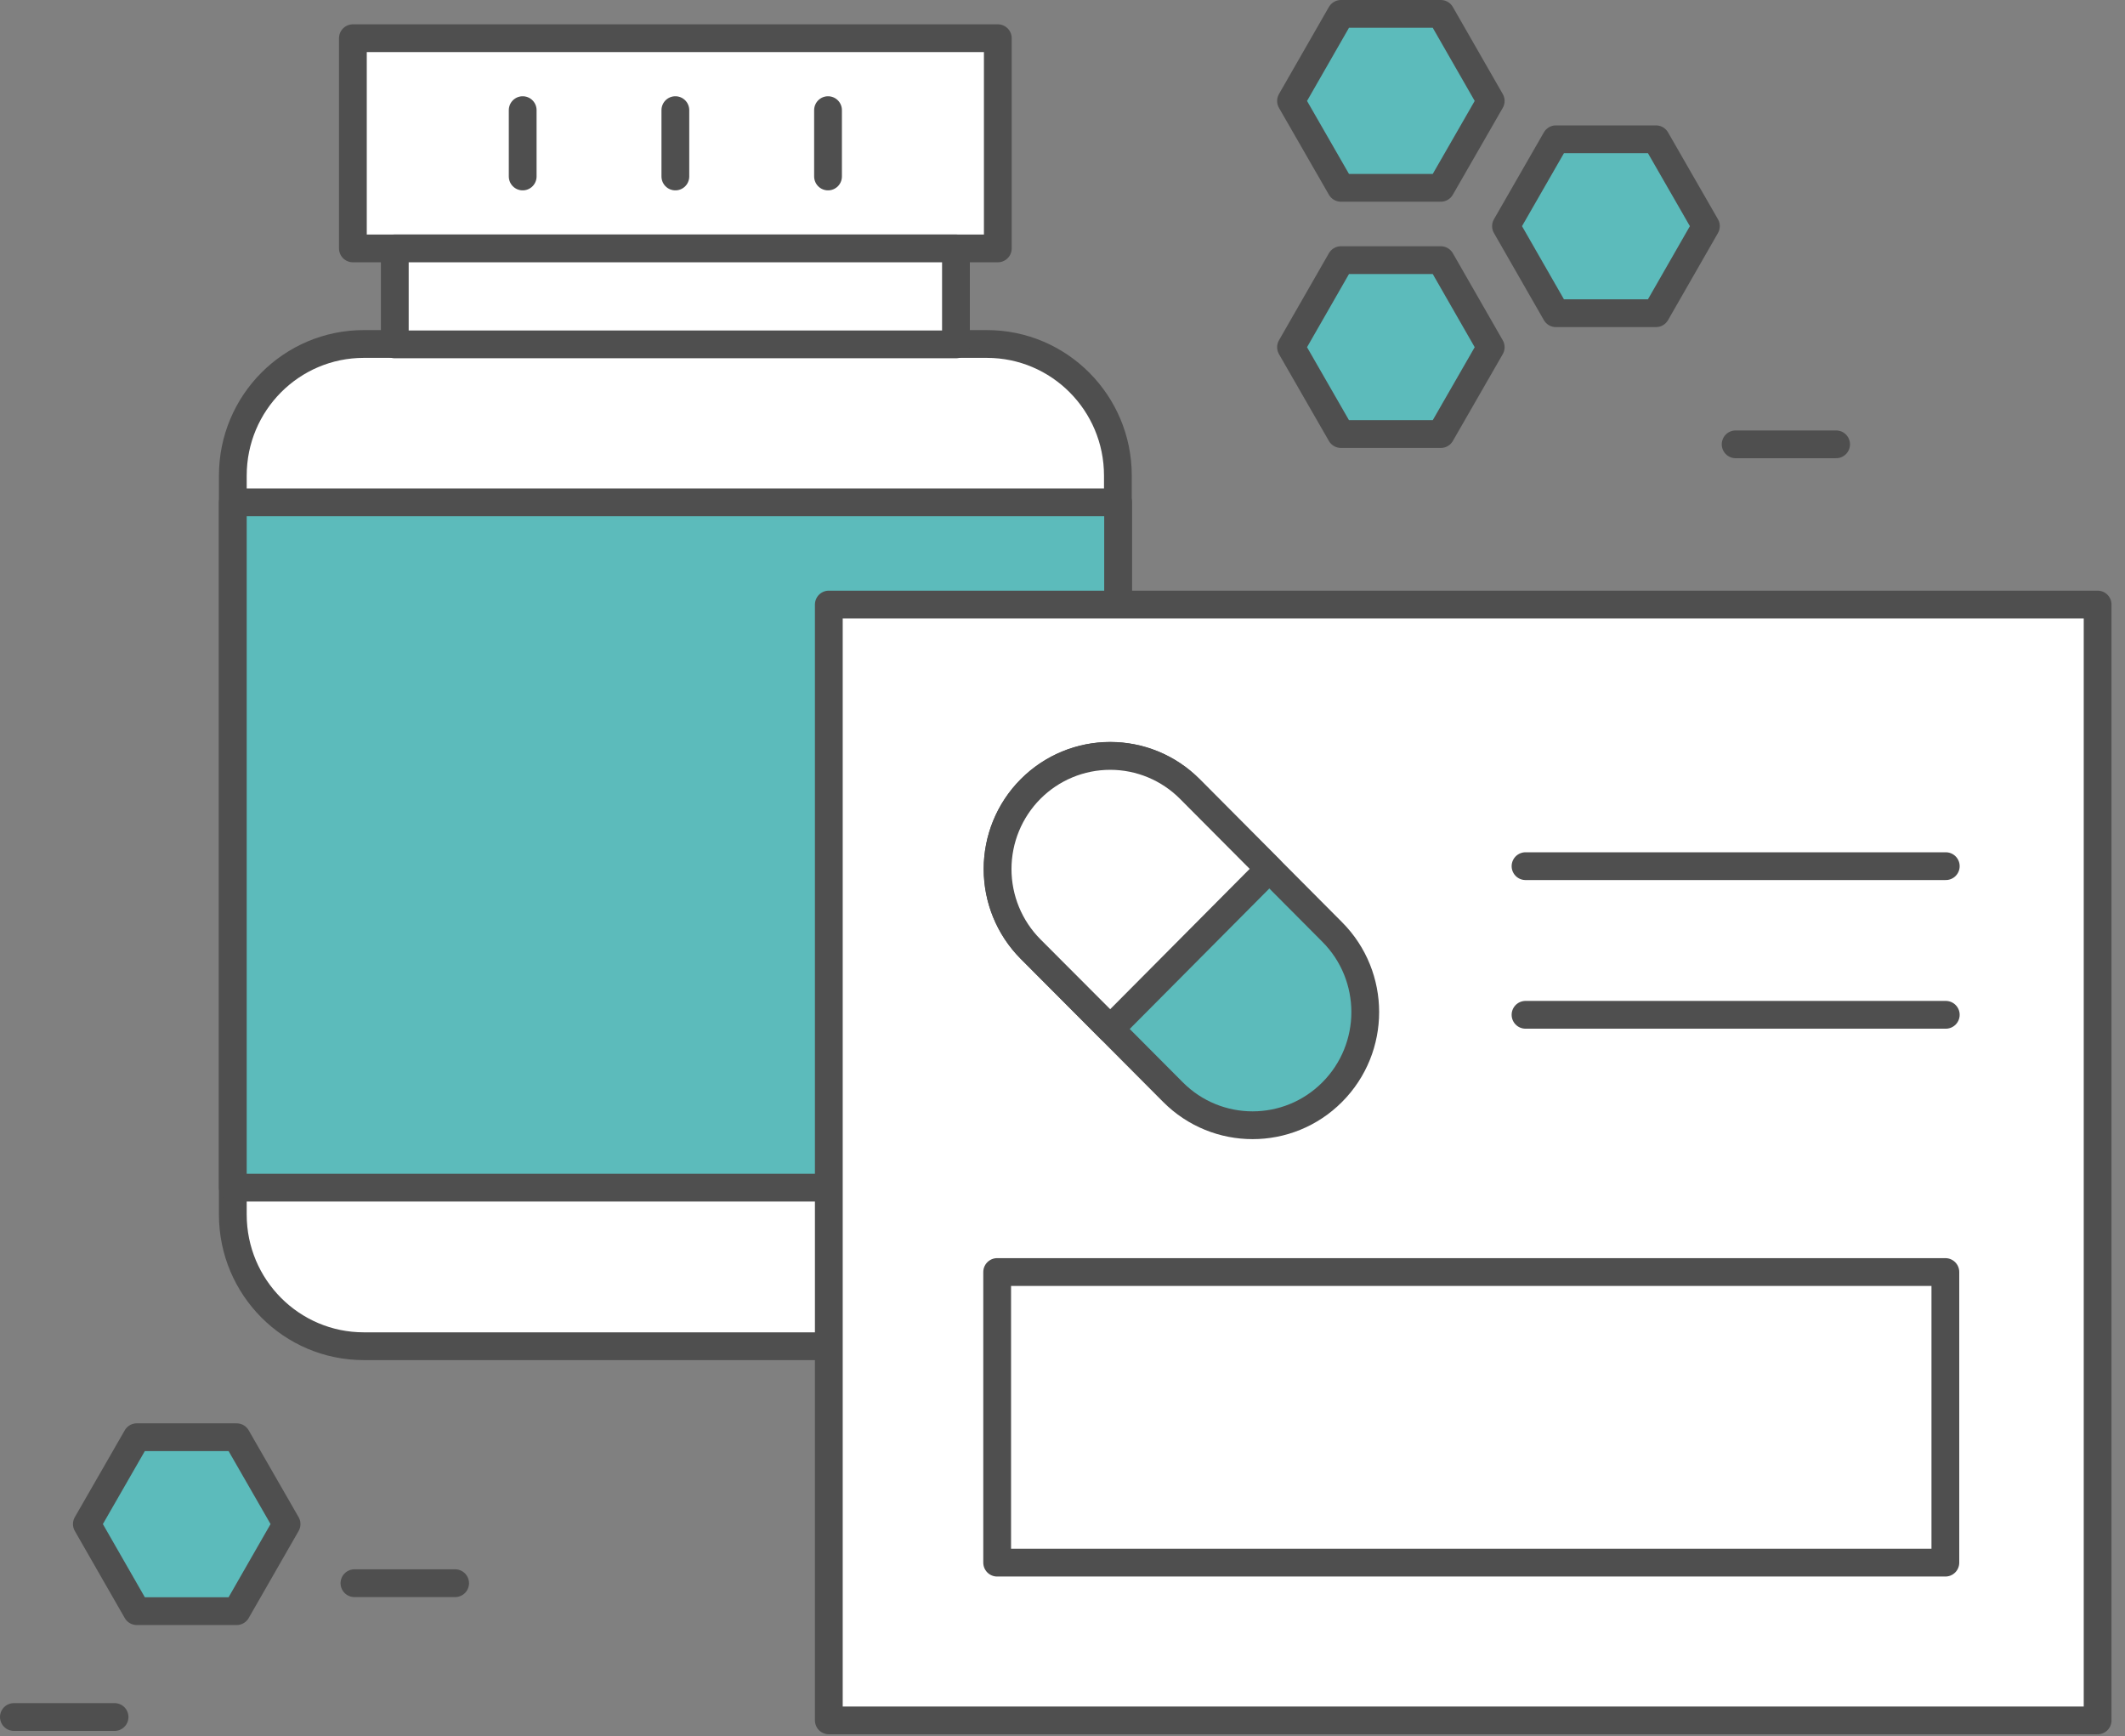 <svg width="153" height="125" viewBox="0 0 153 125" fill="none" xmlns="http://www.w3.org/2000/svg">
<rect x="0" y="0" width="153" height="125" fill="#808080" stroke="none"/>
<path d="M71.055 24.762H26.195C20.986 24.762 16.763 29.004 16.763 34.237V87.435C16.763 92.669 20.986 96.911 26.195 96.911H71.055C76.265 96.911 80.488 92.669 80.488 87.435V34.237C80.488 29.004 76.265 24.762 71.055 24.762Z" fill="white" stroke="#4F4F4F" stroke-width="2" stroke-linecap="round" stroke-linejoin="round"/>
<path d="M80.503 36.162H16.763V85.495H80.503V36.162Z" fill="#5CBBBB" stroke="#4F4F4F" stroke-width="2" stroke-linecap="round" stroke-linejoin="round"/>
<path d="M103.737 1H96.548L92.953 7.267L96.548 13.52H103.737L107.332 7.267L103.737 1Z" fill="#5CBBBB" stroke="#4F4F4F" stroke-width="2" stroke-linecap="round" stroke-linejoin="round"/>
<path d="M119.231 10.027H112.026L108.432 16.28L112.026 22.547H119.231L122.825 16.28L119.231 10.027Z" fill="#5CBBBB" stroke="#4F4F4F" stroke-width="2" stroke-linecap="round" stroke-linejoin="round"/>
<path d="M17.038 103.462H9.849L6.254 109.714L9.849 115.982H17.038L20.633 109.714L17.038 103.462Z" fill="#5CBBBB" stroke="#4F4F4F" stroke-width="2" stroke-linecap="round" stroke-linejoin="round"/>
<path d="M103.737 18.727H96.548L92.953 24.995L96.548 31.247H103.737L107.332 24.995L103.737 18.727Z" fill="#5CBBBB" stroke="#4F4F4F" stroke-width="2" stroke-linecap="round" stroke-linejoin="round"/>
<path d="M71.843 2.751H25.408V17.882H71.843V2.751Z" fill="white" stroke="#4F4F4F" stroke-width="2" stroke-linecap="round" stroke-linejoin="round"/>
<path d="M68.829 17.882H28.425V24.791H68.829V17.882Z" fill="white" stroke="#4F4F4F" stroke-width="2" stroke-linecap="round" stroke-linejoin="round"/>
<path d="M37.634 7.929V12.704" stroke="#4F4F4F" stroke-width="2" stroke-linecap="round" stroke-linejoin="round"/>
<path d="M48.626 7.929V12.704" stroke="#4F4F4F" stroke-width="2" stroke-linecap="round" stroke-linejoin="round"/>
<path d="M59.618 7.929V12.704" stroke="#4F4F4F" stroke-width="2" stroke-linecap="round" stroke-linejoin="round"/>
<path d="M151.029 43.52H59.675V123.847H151.029V43.52Z" fill="white" stroke="#4F4F4F" stroke-width="2" stroke-linecap="round" stroke-linejoin="round"/>
<path d="M85.671 56.796C82.503 53.615 77.368 53.615 74.201 56.796C71.033 59.978 71.034 65.137 74.201 68.319L84.452 78.617C87.62 81.799 92.755 81.799 95.922 78.617C99.09 75.435 99.09 70.277 95.922 67.095L85.671 56.796Z" fill="#5CBBBB" stroke="#4F4F4F" stroke-width="2" stroke-linecap="round" stroke-linejoin="round"/>
<path d="M91.388 62.547L85.669 56.802C84.148 55.275 82.086 54.417 79.935 54.417C77.785 54.417 75.722 55.275 74.201 56.802C72.681 58.33 71.827 60.402 71.827 62.562C71.827 64.722 72.681 66.794 74.201 68.322L79.935 74.067L91.388 62.547Z" fill="white" stroke="#4F4F4F" stroke-width="2" stroke-linecap="round" stroke-linejoin="round"/>
<path d="M109.838 62.353H140.096" stroke="#4F4F4F" stroke-width="2" stroke-linecap="round" stroke-linejoin="round"/>
<path d="M109.838 73.053H140.096" stroke="#4F4F4F" stroke-width="2" stroke-linecap="round" stroke-linejoin="round"/>
<path d="M140.066 91.57H71.796V112.491H140.066V91.57Z" fill="white" stroke="#4F4F4F" stroke-width="2" stroke-linecap="round" stroke-linejoin="round"/>
<path d="M25.52 113.971H32.769" stroke="#4F4F4F" stroke-width="2" stroke-linecap="round" stroke-linejoin="round"/>
<path d="M1 123.604H8.249" stroke="#4F4F4F" stroke-width="2" stroke-linecap="round" stroke-linejoin="round"/>
<path d="M124.966 31.986H132.2" stroke="#4F4F4F" stroke-width="2" stroke-linecap="round" stroke-linejoin="round"/>
</svg>
